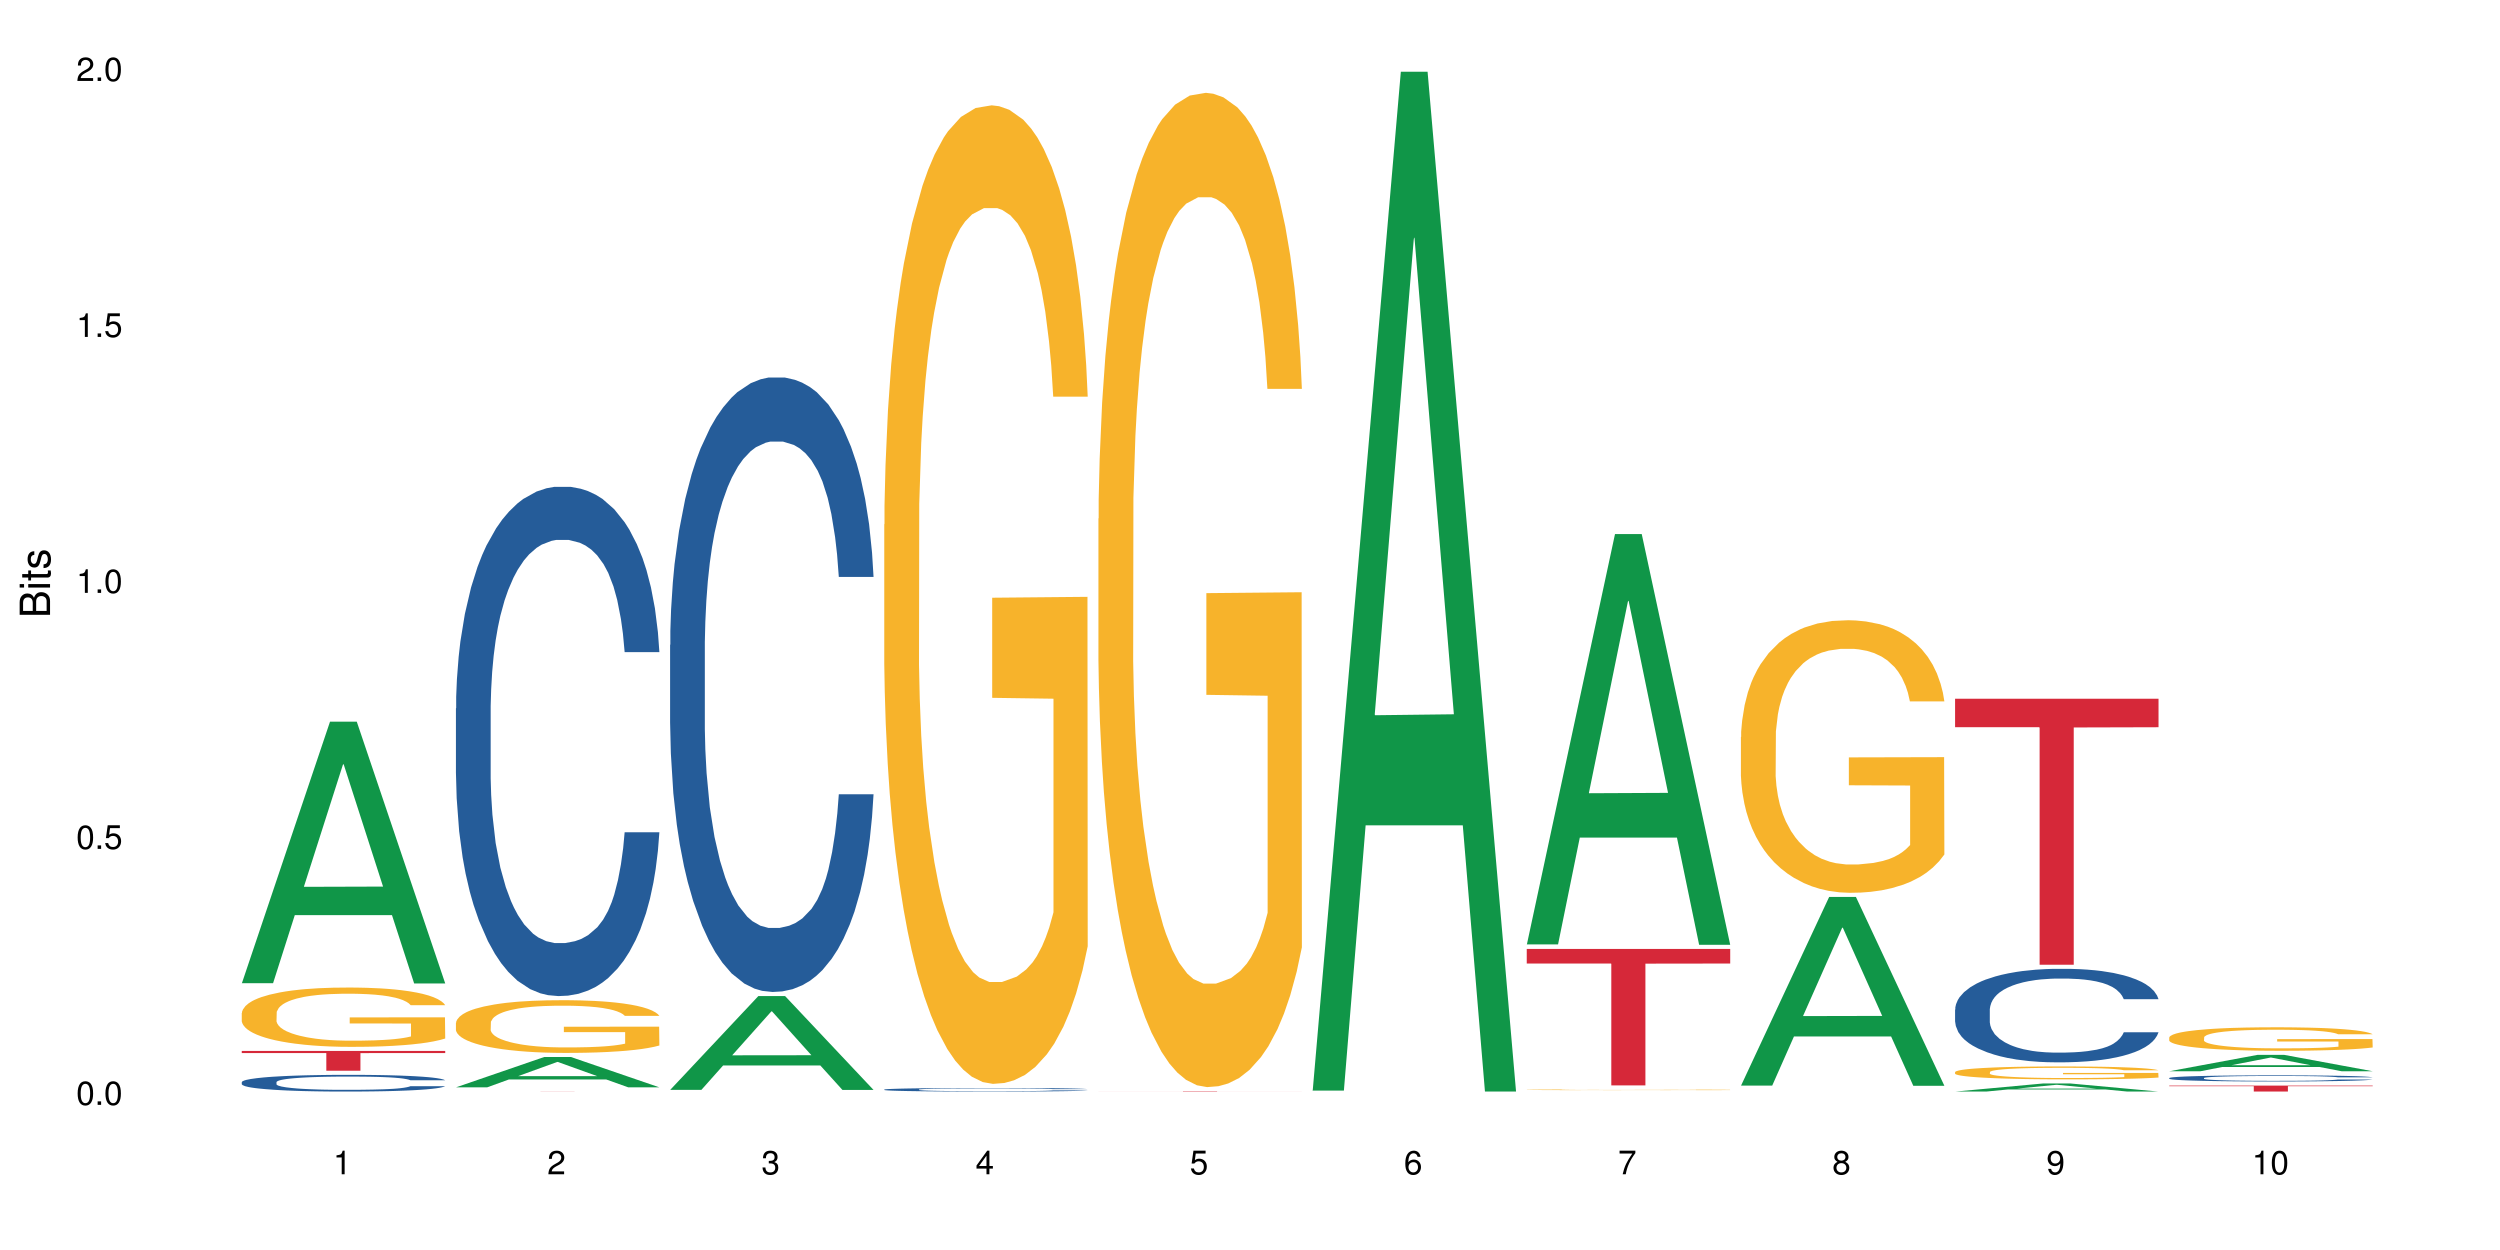 <?xml version="1.0" encoding="UTF-8"?>
<svg xmlns="http://www.w3.org/2000/svg" xmlns:xlink="http://www.w3.org/1999/xlink" width="720pt" height="360pt" viewBox="0 0 720 360" version="1.1">
<defs>
<g>
<symbol overflow="visible" id="glyph0-0">
<path style="stroke:none;" d=""/>
</symbol>
<symbol overflow="visible" id="glyph0-1">
<path style="stroke:none;" d="M 2.641 -6.797 C 2 -6.797 1.422 -6.531 1.078 -6.047 C 0.641 -5.453 0.406 -4.547 0.406 -3.297 C 0.406 -1 1.188 0.219 2.641 0.219 C 4.078 0.219 4.859 -1 4.859 -3.234 C 4.859 -4.562 4.656 -5.438 4.203 -6.047 C 3.844 -6.531 3.281 -6.797 2.641 -6.797 Z M 2.641 -6.047 C 3.547 -6.047 4 -5.125 4 -3.312 C 4 -1.375 3.562 -0.484 2.625 -0.484 C 1.734 -0.484 1.281 -1.422 1.281 -3.281 C 1.281 -5.141 1.734 -6.047 2.641 -6.047 Z M 2.641 -6.047 "/>
</symbol>
<symbol overflow="visible" id="glyph0-2">
<path style="stroke:none;" d="M 1.828 -1 L 0.828 -1 L 0.828 0 L 1.828 0 Z M 1.828 -1 "/>
</symbol>
<symbol overflow="visible" id="glyph0-3">
<path style="stroke:none;" d="M 4.562 -6.797 L 1.062 -6.797 L 0.547 -3.094 L 1.328 -3.094 C 1.719 -3.562 2.047 -3.734 2.578 -3.734 C 3.484 -3.734 4.062 -3.109 4.062 -2.094 C 4.062 -1.125 3.484 -0.531 2.578 -0.531 C 1.828 -0.531 1.375 -0.906 1.188 -1.672 L 0.328 -1.672 C 0.453 -1.109 0.547 -0.844 0.75 -0.594 C 1.125 -0.078 1.828 0.219 2.594 0.219 C 3.969 0.219 4.922 -0.781 4.922 -2.219 C 4.922 -3.562 4.031 -4.484 2.719 -4.484 C 2.25 -4.484 1.859 -4.359 1.469 -4.062 L 1.734 -5.969 L 4.562 -5.969 Z M 4.562 -6.797 "/>
</symbol>
<symbol overflow="visible" id="glyph0-4">
<path style="stroke:none;" d="M 2.484 -4.844 L 2.484 0 L 3.328 0 L 3.328 -6.797 L 2.766 -6.797 C 2.469 -5.75 2.281 -5.609 0.984 -5.453 L 0.984 -4.844 Z M 2.484 -4.844 "/>
</symbol>
<symbol overflow="visible" id="glyph0-5">
<path style="stroke:none;" d="M 4.859 -0.828 L 1.281 -0.828 C 1.359 -1.391 1.672 -1.75 2.5 -2.234 L 3.469 -2.75 C 4.406 -3.266 4.906 -3.969 4.906 -4.812 C 4.906 -5.375 4.672 -5.906 4.266 -6.266 C 3.859 -6.625 3.375 -6.797 2.719 -6.797 C 1.859 -6.797 1.219 -6.5 0.844 -5.922 C 0.609 -5.562 0.5 -5.125 0.484 -4.438 L 1.328 -4.438 C 1.359 -4.906 1.406 -5.188 1.531 -5.406 C 1.75 -5.812 2.188 -6.062 2.703 -6.062 C 3.469 -6.062 4.031 -5.516 4.031 -4.781 C 4.031 -4.25 3.719 -3.797 3.125 -3.438 L 2.234 -2.938 C 0.812 -2.141 0.406 -1.5 0.328 0 L 4.859 0 Z M 4.859 -0.828 "/>
</symbol>
<symbol overflow="visible" id="glyph0-6">
<path style="stroke:none;" d="M 2.125 -3.125 L 2.578 -3.125 C 3.516 -3.125 3.984 -2.703 3.984 -1.891 C 3.984 -1.031 3.469 -0.531 2.578 -0.531 C 1.656 -0.531 1.203 -0.984 1.156 -1.969 L 0.312 -1.969 C 0.344 -1.422 0.438 -1.078 0.609 -0.766 C 0.953 -0.109 1.625 0.219 2.547 0.219 C 3.953 0.219 4.859 -0.609 4.859 -1.906 C 4.859 -2.766 4.516 -3.25 3.703 -3.516 C 4.344 -3.766 4.656 -4.25 4.656 -4.938 C 4.656 -6.109 3.875 -6.797 2.578 -6.797 C 1.203 -6.797 0.484 -6.047 0.453 -4.609 L 1.297 -4.609 C 1.312 -5.016 1.344 -5.25 1.453 -5.453 C 1.641 -5.828 2.062 -6.062 2.594 -6.062 C 3.344 -6.062 3.797 -5.625 3.797 -4.906 C 3.797 -4.422 3.609 -4.141 3.25 -3.984 C 3.016 -3.891 2.719 -3.844 2.125 -3.844 Z M 2.125 -3.125 "/>
</symbol>
<symbol overflow="visible" id="glyph0-7">
<path style="stroke:none;" d="M 3.141 -1.625 L 3.141 0 L 3.984 0 L 3.984 -1.625 L 4.984 -1.625 L 4.984 -2.391 L 3.984 -2.391 L 3.984 -6.797 L 3.359 -6.797 L 0.266 -2.516 L 0.266 -1.625 Z M 3.141 -2.391 L 1 -2.391 L 3.141 -5.359 Z M 3.141 -2.391 "/>
</symbol>
<symbol overflow="visible" id="glyph0-8">
<path style="stroke:none;" d="M 4.781 -5.031 C 4.609 -6.141 3.891 -6.797 2.844 -6.797 C 2.094 -6.797 1.422 -6.438 1.031 -5.828 C 0.609 -5.172 0.406 -4.344 0.406 -3.094 C 0.406 -1.953 0.578 -1.234 0.984 -0.625 C 1.359 -0.078 1.953 0.219 2.703 0.219 C 3.984 0.219 4.922 -0.734 4.922 -2.078 C 4.922 -3.344 4.062 -4.234 2.844 -4.234 C 2.172 -4.234 1.641 -3.969 1.281 -3.469 C 1.281 -5.125 1.828 -6.047 2.797 -6.047 C 3.391 -6.047 3.797 -5.672 3.938 -5.031 Z M 2.734 -3.484 C 3.547 -3.484 4.062 -2.922 4.062 -2 C 4.062 -1.156 3.484 -0.531 2.703 -0.531 C 1.922 -0.531 1.328 -1.188 1.328 -2.047 C 1.328 -2.891 1.906 -3.484 2.734 -3.484 Z M 2.734 -3.484 "/>
</symbol>
<symbol overflow="visible" id="glyph0-9">
<path style="stroke:none;" d="M 4.984 -6.797 L 0.438 -6.797 L 0.438 -5.969 L 4.109 -5.969 C 2.5 -3.656 1.828 -2.234 1.328 0 L 2.219 0 C 2.594 -2.172 3.453 -4.047 4.984 -6.094 Z M 4.984 -6.797 "/>
</symbol>
<symbol overflow="visible" id="glyph0-10">
<path style="stroke:none;" d="M 3.75 -3.578 C 4.453 -4 4.688 -4.344 4.688 -4.984 C 4.688 -6.047 3.844 -6.797 2.641 -6.797 C 1.438 -6.797 0.594 -6.047 0.594 -4.984 C 0.594 -4.359 0.828 -4.016 1.516 -3.578 C 0.734 -3.203 0.359 -2.641 0.359 -1.891 C 0.359 -0.641 1.297 0.219 2.641 0.219 C 3.984 0.219 4.922 -0.641 4.922 -1.875 C 4.922 -2.641 4.531 -3.203 3.75 -3.578 Z M 2.641 -6.047 C 3.359 -6.047 3.812 -5.625 3.812 -4.969 C 3.812 -4.344 3.344 -3.922 2.641 -3.922 C 1.922 -3.922 1.453 -4.344 1.453 -4.984 C 1.453 -5.625 1.922 -6.047 2.641 -6.047 Z M 2.641 -3.203 C 3.484 -3.203 4.062 -2.672 4.062 -1.875 C 4.062 -1.062 3.484 -0.531 2.625 -0.531 C 1.797 -0.531 1.219 -1.078 1.219 -1.875 C 1.219 -2.672 1.797 -3.203 2.641 -3.203 Z M 2.641 -3.203 "/>
</symbol>
<symbol overflow="visible" id="glyph0-11">
<path style="stroke:none;" d="M 0.516 -1.547 C 0.672 -0.438 1.406 0.219 2.438 0.219 C 3.188 0.219 3.859 -0.141 4.266 -0.75 C 4.688 -1.406 4.891 -2.25 4.891 -3.484 C 4.891 -4.625 4.703 -5.359 4.312 -5.953 C 3.938 -6.5 3.344 -6.797 2.594 -6.797 C 1.297 -6.797 0.359 -5.844 0.359 -4.516 C 0.359 -3.25 1.234 -2.344 2.453 -2.344 C 3.094 -2.344 3.562 -2.578 4.016 -3.109 C 4 -1.453 3.469 -0.531 2.5 -0.531 C 1.906 -0.531 1.484 -0.906 1.359 -1.547 Z M 2.578 -6.062 C 3.375 -6.062 3.969 -5.406 3.969 -4.531 C 3.969 -3.688 3.375 -3.094 2.547 -3.094 C 1.734 -3.094 1.234 -3.672 1.234 -4.578 C 1.234 -5.438 1.797 -6.062 2.578 -6.062 Z M 2.578 -6.062 "/>
</symbol>
<symbol overflow="visible" id="glyph1-0">
<path style="stroke:none;" d=""/>
</symbol>
<symbol overflow="visible" id="glyph1-1">
<path style="stroke:none;" d="M 0 -0.953 L 0 -4.891 C 0 -5.719 -0.234 -6.344 -0.734 -6.797 C -1.188 -7.234 -1.812 -7.469 -2.5 -7.469 C -3.547 -7.469 -4.188 -7 -4.625 -5.875 C -4.984 -6.672 -5.641 -7.094 -6.531 -7.094 C -7.156 -7.094 -7.734 -6.859 -8.141 -6.391 C -8.562 -5.938 -8.75 -5.344 -8.75 -4.5 L -8.75 -0.953 Z M -4.984 -2.062 L -7.766 -2.062 L -7.766 -4.219 C -7.766 -4.844 -7.688 -5.203 -7.453 -5.5 C -7.219 -5.812 -6.859 -5.969 -6.375 -5.969 C -5.906 -5.969 -5.531 -5.812 -5.297 -5.5 C -5.062 -5.203 -4.984 -4.844 -4.984 -4.219 Z M -0.984 -2.062 L -4 -2.062 L -4 -4.781 C -4 -5.328 -3.859 -5.688 -3.578 -5.953 C -3.297 -6.219 -2.922 -6.359 -2.484 -6.359 C -2.062 -6.359 -1.688 -6.219 -1.406 -5.953 C -1.109 -5.688 -0.984 -5.328 -0.984 -4.781 Z M -0.984 -2.062 "/>
</symbol>
<symbol overflow="visible" id="glyph1-2">
<path style="stroke:none;" d="M -6.281 -1.797 L -6.281 -0.797 L 0 -0.797 L 0 -1.797 Z M -8.75 -1.797 L -8.75 -0.797 L -7.484 -0.797 L -7.484 -1.797 Z M -8.75 -1.797 "/>
</symbol>
<symbol overflow="visible" id="glyph1-3">
<path style="stroke:none;" d="M -6.281 -3.047 L -6.281 -2.016 L -8.016 -2.016 L -8.016 -1.016 L -6.281 -1.016 L -6.281 -0.172 L -5.469 -0.172 L -5.469 -1.016 L -0.719 -1.016 C -0.078 -1.016 0.281 -1.453 0.281 -2.234 C 0.281 -2.469 0.25 -2.719 0.188 -3.047 L -0.641 -3.047 C -0.609 -2.922 -0.594 -2.766 -0.594 -2.562 C -0.594 -2.141 -0.719 -2.016 -1.156 -2.016 L -5.469 -2.016 L -5.469 -3.047 Z M -6.281 -3.047 "/>
</symbol>
<symbol overflow="visible" id="glyph1-4">
<path style="stroke:none;" d="M -4.531 -5.25 C -5.766 -5.25 -6.469 -4.422 -6.469 -2.969 C -6.469 -1.516 -5.719 -0.562 -4.547 -0.562 C -3.562 -0.562 -3.094 -1.062 -2.734 -2.562 L -2.516 -3.484 C -2.344 -4.188 -2.094 -4.469 -1.625 -4.469 C -1.047 -4.469 -0.641 -3.875 -0.641 -3 C -0.641 -2.453 -0.797 -2 -1.062 -1.75 C -1.25 -1.594 -1.422 -1.531 -1.875 -1.469 L -1.875 -0.406 C -0.422 -0.453 0.281 -1.266 0.281 -2.922 C 0.281 -4.5 -0.5 -5.516 -1.719 -5.516 C -2.656 -5.516 -3.172 -4.984 -3.469 -3.734 L -3.703 -2.766 C -3.891 -1.953 -4.156 -1.609 -4.594 -1.609 C -5.172 -1.609 -5.547 -2.125 -5.547 -2.938 C -5.547 -3.75 -5.203 -4.172 -4.531 -4.203 Z M -4.531 -5.25 "/>
</symbol>
</g>
</defs>
<g id="surface92038">
<rect x="0" y="0" width="720" height="360" style="fill:rgb(100%,100%,100%);fill-opacity:1;stroke:none;"/>
<path style=" stroke:none;fill-rule:nonzero;fill:rgb(6.275%,58.824%,28.235%);fill-opacity:1;" d="M 69.629 283.16 L 69.691 283.09 L 95.047 207.832 L 102.746 207.832 L 128.223 283.23 L 119.273 283.23 L 112.887 263.551 L 84.902 263.551 L 78.645 283.16 L 69.629 283.16 L 87.598 255.406 L 110.32 255.336 L 98.988 220.148 L 98.863 220.078 L 98.738 220.293 L 87.535 255.336 L 87.598 255.406 Z M 69.629 283.16 "/>
<path style=" stroke:none;fill-rule:nonzero;fill:rgb(14.51%,36.078%,60%);fill-opacity:1;" d="M 69.629 311.652 L 69.699 311.648 L 69.699 311.539 L 69.914 311.375 L 70.414 311.164 L 70.914 311.016 L 72.203 310.758 L 73.988 310.508 L 75.848 310.312 L 77.203 310.199 L 78.418 310.109 L 81.207 309.949 L 82.992 309.863 L 84.922 309.789 L 87.281 309.715 L 88.996 309.672 L 92.852 309.602 L 95.711 309.57 L 97.926 309.555 L 102.715 309.555 L 105.574 309.574 L 107.645 309.598 L 109.93 309.633 L 111.859 309.672 L 115.219 309.766 L 118.219 309.891 L 119.578 309.961 L 121.723 310.098 L 123.367 310.23 L 124.508 310.344 L 125.797 310.508 L 126.938 310.703 L 127.797 310.93 L 128.223 311.117 L 118.219 311.117 L 117.719 310.941 L 117.148 310.805 L 116.078 310.625 L 115.004 310.496 L 113.504 310.371 L 112.148 310.285 L 110.289 310.203 L 108.645 310.148 L 106.93 310.109 L 105.285 310.086 L 102.141 310.059 L 98.5 310.059 L 97.141 310.066 L 94.355 310.102 L 92.852 310.133 L 90.711 310.195 L 89.207 310.25 L 87.422 310.34 L 86.207 310.414 L 84.707 310.527 L 83.637 310.629 L 82.422 310.773 L 81.707 310.887 L 81.062 311.008 L 80.492 311.152 L 80.062 311.309 L 79.777 311.469 L 79.633 311.629 L 79.633 312.312 L 79.777 312.469 L 80.133 312.656 L 81.062 312.922 L 82.422 313.156 L 83.992 313.34 L 85.492 313.473 L 86.352 313.535 L 87.492 313.605 L 89.281 313.691 L 91.852 313.781 L 93.352 313.816 L 95.641 313.852 L 97.996 313.867 L 101.141 313.867 L 103.93 313.852 L 105.785 313.828 L 107.715 313.793 L 110.359 313.719 L 112.004 313.648 L 113.434 313.566 L 114.504 313.48 L 115.219 313.41 L 116.293 313.273 L 117.148 313.125 L 117.793 312.973 L 118.219 312.82 L 128.223 312.82 L 127.797 312.996 L 127.152 313.168 L 126.508 313.297 L 125.508 313.449 L 124.367 313.586 L 122.723 313.742 L 121.363 313.844 L 119.578 313.953 L 117.934 314.035 L 116.148 314.109 L 113.504 314.199 L 111.789 314.242 L 109.93 314.281 L 107.715 314.316 L 104.93 314.348 L 101.93 314.367 L 99.141 314.371 L 96.141 314.363 L 93.926 314.344 L 90.996 314.305 L 87.352 314.227 L 84.707 314.141 L 82.633 314.059 L 80.848 313.969 L 78.848 313.852 L 76.273 313.656 L 74.703 313.508 L 73.633 313.387 L 72.418 313.215 L 71.559 313.059 L 70.559 312.812 L 69.844 312.5 L 69.629 312.258 Z M 69.629 311.652 "/>
<path style=" stroke:none;fill-rule:nonzero;fill:rgb(96.863%,70.196%,16.863%);fill-opacity:1;" d="M 69.629 291.73 L 69.699 291.715 L 69.699 291.402 L 69.988 290.699 L 70.703 289.73 L 71.629 288.938 L 72.629 288.312 L 73.273 287.984 L 74.344 287.516 L 75.273 287.172 L 77.633 286.469 L 80.633 285.816 L 82.277 285.535 L 84.137 285.27 L 86.777 284.973 L 87.992 284.863 L 91.711 284.613 L 95.926 284.457 L 100.57 284.41 L 102.715 284.426 L 105.645 284.488 L 109.645 284.66 L 111.934 284.816 L 113.719 284.973 L 115.578 285.176 L 117.863 285.488 L 120.008 285.863 L 121.723 286.234 L 123.438 286.703 L 124.867 287.203 L 126.082 287.75 L 127.152 288.406 L 127.797 288.953 L 128.223 289.496 L 118.293 289.496 L 117.719 288.953 L 117.078 288.531 L 116.004 288.016 L 114.934 287.641 L 113.863 287.344 L 111.859 286.938 L 110.145 286.688 L 108.004 286.469 L 105.93 286.328 L 103.57 286.234 L 102.141 286.203 L 98.355 286.203 L 94.926 286.312 L 92.926 286.438 L 91.496 286.562 L 89.496 286.797 L 88.281 286.984 L 87.566 287.109 L 85.422 287.594 L 83.992 288.031 L 83.207 288.328 L 82.207 288.797 L 81.492 289.215 L 80.707 289.84 L 80.277 290.309 L 79.703 291.371 L 79.633 294.18 L 79.848 294.773 L 80.277 295.41 L 80.848 295.973 L 81.707 296.566 L 82.562 297.02 L 84.062 297.629 L 85.352 298.035 L 86.352 298.301 L 88.281 298.719 L 89.066 298.859 L 90.922 299.141 L 92.852 299.359 L 95.211 299.547 L 96.996 299.641 L 99.855 299.719 L 103.5 299.719 L 107.789 299.625 L 110.504 299.5 L 112.359 299.375 L 113.574 299.266 L 115.078 299.094 L 116.148 298.938 L 117.148 298.766 L 118.363 298.5 L 118.363 294.773 L 100.715 294.758 L 100.715 293.008 L 128.152 292.992 L 128.223 299.094 L 126.723 299.516 L 124.867 299.922 L 123.078 300.234 L 121.223 300.5 L 118.578 300.797 L 116.434 300.984 L 113.148 301.203 L 110.145 301.344 L 107 301.438 L 104.215 301.48 L 100.93 301.496 L 97.996 301.469 L 94.855 301.375 L 92.352 301.25 L 90.066 301.094 L 87.781 300.891 L 84.922 300.562 L 83.062 300.297 L 81.133 299.969 L 79.203 299.578 L 77.488 299.156 L 76.348 298.828 L 75.203 298.453 L 73.988 297.988 L 72.844 297.457 L 71.988 296.973 L 71.203 296.426 L 70.629 295.91 L 70.059 295.211 L 69.773 294.648 L 69.629 294.164 Z M 69.629 291.73 "/>
<path style=" stroke:none;fill-rule:nonzero;fill:rgb(83.922%,15.686%,22.353%);fill-opacity:1;" d="M 69.629 302.676 L 128.223 302.676 L 128.223 303.289 L 103.805 303.293 L 103.805 308.375 L 93.98 308.375 L 93.98 303.297 L 93.836 303.289 L 69.629 303.289 Z M 69.629 302.676 "/>
<path style=" stroke:none;fill-rule:nonzero;fill:rgb(6.275%,58.824%,28.235%);fill-opacity:1;" d="M 131.309 313.148 L 131.371 313.141 L 156.727 304.418 L 164.426 304.418 L 189.902 313.16 L 180.953 313.16 L 174.566 310.879 L 146.582 310.879 L 140.324 313.148 L 131.309 313.148 L 149.273 309.934 L 172 309.926 L 160.668 305.848 L 160.543 305.84 L 160.418 305.863 L 149.211 309.926 L 149.273 309.934 Z M 131.309 313.148 "/>
<path style=" stroke:none;fill-rule:nonzero;fill:rgb(14.51%,36.078%,60%);fill-opacity:1;" d="M 131.309 204.031 L 131.379 203.895 L 131.379 200.68 L 131.594 195.586 L 132.094 189.148 L 132.594 184.727 L 133.883 176.816 L 135.668 169.176 L 137.523 163.277 L 138.883 159.793 L 140.098 157.109 L 142.883 152.152 L 144.672 149.605 L 146.602 147.324 L 148.957 145.047 L 150.672 143.707 L 154.531 141.562 L 157.391 140.621 L 159.605 140.219 L 164.395 140.219 L 167.25 140.758 L 169.324 141.426 L 171.609 142.5 L 173.539 143.707 L 176.898 146.656 L 179.898 150.41 L 181.258 152.555 L 183.402 156.707 L 185.043 160.73 L 186.188 164.215 L 187.473 169.176 L 188.617 175.207 L 189.477 182.047 L 189.902 187.809 L 179.898 187.809 L 179.398 182.449 L 178.828 178.293 L 177.758 172.797 L 176.684 168.906 L 175.184 165.02 L 173.824 162.473 L 171.969 159.926 L 170.324 158.316 L 168.609 157.109 L 166.965 156.309 L 163.82 155.504 L 160.176 155.504 L 158.82 155.77 L 156.031 156.844 L 154.531 157.781 L 152.387 159.656 L 150.887 161.402 L 149.102 164.082 L 147.887 166.359 L 146.387 169.848 L 145.312 172.93 L 144.098 177.352 L 143.387 180.703 L 142.742 184.457 L 142.172 188.883 L 141.742 193.574 L 141.457 198.535 L 141.312 203.359 L 141.312 224.137 L 141.457 228.965 L 141.812 234.594 L 142.742 242.773 L 144.098 249.875 L 145.672 255.508 L 147.172 259.527 L 148.031 261.406 L 149.172 263.551 L 150.961 266.23 L 153.531 268.914 L 155.031 269.984 L 157.32 271.059 L 159.676 271.594 L 162.82 271.594 L 165.609 271.059 L 167.465 270.387 L 169.395 269.312 L 172.039 267.035 L 173.684 264.891 L 175.113 262.344 L 176.184 259.797 L 176.898 257.652 L 177.969 253.496 L 178.828 248.938 L 179.473 244.246 L 179.898 239.688 L 189.902 239.688 L 189.477 245.051 L 188.832 250.277 L 188.188 254.168 L 187.188 258.859 L 186.047 263.016 L 184.402 267.707 L 183.043 270.789 L 181.258 274.141 L 179.613 276.688 L 177.828 278.965 L 175.184 281.648 L 173.469 282.988 L 171.609 284.195 L 169.395 285.266 L 166.609 286.207 L 163.605 286.742 L 160.82 286.875 L 157.82 286.605 L 155.605 286.07 L 152.676 284.863 L 149.031 282.453 L 146.387 279.906 L 144.312 277.359 L 142.527 274.676 L 140.527 271.059 L 137.953 265.16 L 136.383 260.602 L 135.309 256.848 L 134.094 251.621 L 133.238 246.926 L 132.238 239.422 L 131.523 229.902 L 131.309 222.531 Z M 131.309 204.031 "/>
<path style=" stroke:none;fill-rule:nonzero;fill:rgb(96.863%,70.196%,16.863%);fill-opacity:1;" d="M 131.309 294.559 L 131.379 294.547 L 131.379 294.27 L 131.664 293.645 L 132.379 292.785 L 133.309 292.078 L 134.309 291.523 L 134.953 291.23 L 136.023 290.816 L 136.953 290.508 L 139.312 289.887 L 142.312 289.305 L 143.957 289.055 L 145.812 288.816 L 148.457 288.555 L 149.672 288.457 L 153.391 288.234 L 157.605 288.098 L 162.25 288.055 L 164.395 288.07 L 167.324 288.125 L 171.324 288.277 L 173.613 288.414 L 175.398 288.555 L 177.254 288.734 L 179.543 289.012 L 181.688 289.344 L 183.402 289.676 L 185.117 290.094 L 186.547 290.539 L 187.762 291.023 L 188.832 291.605 L 189.477 292.09 L 189.902 292.574 L 179.973 292.574 L 179.398 292.09 L 178.758 291.715 L 177.684 291.258 L 176.613 290.926 L 175.539 290.664 L 173.539 290.301 L 171.824 290.078 L 169.68 289.887 L 167.609 289.762 L 165.25 289.676 L 163.82 289.648 L 160.035 289.648 L 156.605 289.746 L 154.605 289.859 L 153.176 289.969 L 151.172 290.176 L 149.957 290.344 L 149.246 290.453 L 147.102 290.883 L 145.672 291.273 L 144.887 291.535 L 143.887 291.953 L 143.172 292.328 L 142.383 292.883 L 141.957 293.297 L 141.383 294.238 L 141.312 296.734 L 141.527 297.262 L 141.957 297.832 L 142.527 298.332 L 143.387 298.859 L 144.242 299.262 L 145.742 299.801 L 147.027 300.16 L 148.031 300.398 L 149.957 300.773 L 150.746 300.898 L 152.602 301.145 L 154.531 301.34 L 156.891 301.508 L 158.676 301.59 L 161.535 301.66 L 165.18 301.66 L 169.469 301.578 L 172.184 301.465 L 174.039 301.355 L 175.254 301.258 L 176.754 301.105 L 177.828 300.965 L 178.828 300.812 L 180.043 300.578 L 180.043 297.262 L 162.391 297.25 L 162.391 295.695 L 189.832 295.684 L 189.902 301.105 L 188.402 301.48 L 186.547 301.84 L 184.758 302.117 L 182.902 302.352 L 180.258 302.617 L 178.113 302.781 L 174.824 302.977 L 171.824 303.102 L 168.68 303.184 L 165.895 303.227 L 162.605 303.242 L 159.676 303.211 L 156.531 303.129 L 154.031 303.02 L 151.746 302.879 L 149.457 302.699 L 146.602 302.41 L 144.742 302.172 L 142.812 301.883 L 140.883 301.535 L 139.168 301.16 L 138.027 300.867 L 136.883 300.535 L 135.668 300.121 L 134.523 299.648 L 133.668 299.219 L 132.879 298.734 L 132.309 298.277 L 131.738 297.652 L 131.453 297.152 L 131.309 296.723 Z M 131.309 294.559 "/>
<path style=" stroke:none;fill-rule:nonzero;fill:rgb(83.922%,15.686%,22.353%);fill-opacity:1;" d="M 131.309 314.34 L 189.902 314.34 L 165.484 314.34 L 165.484 314.371 L 155.656 314.371 L 155.656 314.34 Z M 131.309 314.34 "/>
<path style=" stroke:none;fill-rule:nonzero;fill:rgb(6.275%,58.824%,28.235%);fill-opacity:1;" d="M 192.988 313.879 L 193.051 313.855 L 218.402 286.867 L 226.105 286.867 L 251.582 313.906 L 242.629 313.906 L 236.246 306.848 L 208.262 306.848 L 202.004 313.879 L 192.988 313.879 L 210.953 303.93 L 233.68 303.902 L 222.348 291.285 L 222.223 291.262 L 222.098 291.336 L 210.891 303.902 L 210.953 303.93 Z M 192.988 313.879 "/>
<path style=" stroke:none;fill-rule:nonzero;fill:rgb(14.51%,36.078%,60%);fill-opacity:1;" d="M 192.988 185.73 L 193.059 185.57 L 193.059 181.688 L 193.273 175.539 L 193.773 167.777 L 194.273 162.441 L 195.559 152.898 L 197.348 143.676 L 199.203 136.559 L 200.562 132.355 L 201.777 129.121 L 204.562 123.137 L 206.352 120.062 L 208.281 117.312 L 210.637 114.562 L 212.352 112.945 L 216.211 110.359 L 219.07 109.227 L 221.285 108.738 L 226.074 108.738 L 228.93 109.387 L 231.004 110.195 L 233.289 111.488 L 235.219 112.945 L 238.578 116.504 L 241.578 121.031 L 242.938 123.621 L 245.082 128.637 L 246.723 133.488 L 247.867 137.691 L 249.152 143.676 L 250.297 150.957 L 251.152 159.203 L 251.582 166.16 L 241.578 166.16 L 241.078 159.691 L 240.508 154.676 L 239.434 148.043 L 238.363 143.355 L 236.863 138.664 L 235.504 135.59 L 233.648 132.516 L 232.004 130.574 L 230.289 129.121 L 228.645 128.148 L 225.5 127.18 L 221.855 127.18 L 220.5 127.504 L 217.711 128.797 L 216.211 129.93 L 214.066 132.191 L 212.566 134.297 L 210.781 137.531 L 209.566 140.281 L 208.066 144.484 L 206.992 148.207 L 205.777 153.543 L 205.062 157.586 L 204.422 162.117 L 203.848 167.453 L 203.422 173.113 L 203.133 179.098 L 202.992 184.922 L 202.992 209.992 L 203.133 215.816 L 203.492 222.609 L 204.422 232.477 L 205.777 241.047 L 207.352 247.84 L 208.852 252.695 L 209.707 254.957 L 210.852 257.547 L 212.637 260.781 L 215.211 264.016 L 216.711 265.309 L 219 266.605 L 221.355 267.25 L 224.5 267.25 L 227.289 266.605 L 229.145 265.793 L 231.074 264.5 L 233.719 261.75 L 235.363 259.164 L 236.793 256.09 L 237.863 253.016 L 238.578 250.43 L 239.648 245.414 L 240.508 239.914 L 241.148 234.254 L 241.578 228.754 L 251.582 228.754 L 251.152 235.227 L 250.512 241.531 L 249.867 246.223 L 248.867 251.883 L 247.723 256.898 L 246.082 262.559 L 244.723 266.281 L 242.938 270.324 L 241.293 273.398 L 239.508 276.148 L 236.863 279.383 L 235.148 281 L 233.289 282.453 L 231.074 283.75 L 228.289 284.879 L 225.285 285.527 L 222.5 285.691 L 219.5 285.367 L 217.285 284.719 L 214.352 283.262 L 210.711 280.352 L 208.066 277.277 L 205.992 274.207 L 204.207 270.969 L 202.207 266.605 L 199.633 259.488 L 198.062 253.988 L 196.988 249.457 L 195.773 243.152 L 194.918 237.488 L 193.918 228.434 L 193.203 216.949 L 192.988 208.051 Z M 192.988 185.73 "/>
<path style=" stroke:none;fill-rule:nonzero;fill:rgb(14.51%,36.078%,60%);fill-opacity:1;" d="M 254.668 313.785 L 254.738 313.785 L 254.738 313.762 L 254.953 313.727 L 255.453 313.68 L 255.953 313.648 L 257.238 313.594 L 259.027 313.539 L 260.883 313.496 L 262.242 313.473 L 263.457 313.453 L 266.242 313.418 L 268.031 313.402 L 269.957 313.387 L 272.316 313.371 L 274.031 313.359 L 277.891 313.344 L 280.75 313.34 L 282.965 313.336 L 287.75 313.336 L 290.609 313.34 L 292.684 313.344 L 294.969 313.352 L 296.898 313.359 L 300.258 313.379 L 303.258 313.406 L 304.617 313.422 L 306.758 313.453 L 308.402 313.48 L 309.547 313.504 L 310.832 313.539 L 311.977 313.582 L 312.832 313.629 L 313.262 313.672 L 303.258 313.672 L 302.758 313.633 L 302.188 313.605 L 301.113 313.566 L 300.043 313.539 L 298.543 313.512 L 297.184 313.492 L 295.328 313.473 L 293.684 313.465 L 291.969 313.453 L 290.324 313.449 L 287.18 313.441 L 283.535 313.441 L 282.18 313.445 L 279.391 313.453 L 277.891 313.461 L 275.746 313.473 L 274.246 313.484 L 272.461 313.504 L 271.246 313.52 L 269.746 313.543 L 268.672 313.566 L 267.457 313.598 L 266.742 313.621 L 266.102 313.648 L 265.527 313.68 L 265.102 313.711 L 264.812 313.746 L 264.672 313.781 L 264.672 313.926 L 264.812 313.961 L 265.172 314 L 266.102 314.059 L 267.457 314.109 L 269.031 314.148 L 270.531 314.176 L 271.387 314.191 L 272.531 314.207 L 274.316 314.227 L 276.891 314.242 L 278.391 314.25 L 280.676 314.258 L 283.035 314.262 L 286.18 314.262 L 288.965 314.258 L 290.824 314.254 L 292.754 314.246 L 295.398 314.23 L 297.043 314.215 L 298.469 314.199 L 299.543 314.18 L 300.258 314.164 L 301.328 314.137 L 302.188 314.102 L 302.828 314.07 L 303.258 314.039 L 313.262 314.039 L 312.832 314.074 L 312.191 314.113 L 311.547 314.141 L 310.547 314.172 L 309.402 314.203 L 307.762 314.234 L 306.402 314.258 L 304.617 314.281 L 302.973 314.297 L 301.188 314.316 L 298.543 314.332 L 296.828 314.344 L 294.969 314.352 L 292.754 314.359 L 289.969 314.367 L 286.965 314.371 L 284.18 314.371 L 281.176 314.367 L 278.961 314.363 L 276.031 314.355 L 272.387 314.34 L 269.746 314.32 L 267.672 314.305 L 265.887 314.285 L 263.887 314.258 L 261.312 314.219 L 259.742 314.184 L 258.668 314.16 L 257.453 314.121 L 256.598 314.09 L 255.598 314.035 L 254.883 313.969 L 254.668 313.918 Z M 254.668 313.785 "/>
<path style=" stroke:none;fill-rule:nonzero;fill:rgb(96.863%,70.196%,16.863%);fill-opacity:1;" d="M 254.668 151.043 L 254.738 150.785 L 254.738 145.637 L 255.023 134.055 L 255.738 118.098 L 256.668 104.973 L 257.668 94.676 L 258.312 89.273 L 259.383 81.551 L 260.312 75.891 L 262.672 64.309 L 265.672 53.496 L 267.316 48.863 L 269.172 44.488 L 271.816 39.598 L 273.031 37.797 L 276.746 33.68 L 280.965 31.105 L 285.609 30.332 L 287.75 30.59 L 290.68 31.621 L 294.684 34.453 L 296.969 37.027 L 298.758 39.598 L 300.613 42.945 L 302.902 48.094 L 305.043 54.27 L 306.758 60.445 L 308.473 68.168 L 309.902 76.402 L 311.117 85.41 L 312.191 96.223 L 312.832 105.23 L 313.262 114.238 L 303.328 114.238 L 302.758 105.23 L 302.113 98.281 L 301.043 89.785 L 299.973 83.609 L 298.898 78.719 L 296.898 72.027 L 295.184 67.91 L 293.039 64.309 L 290.969 61.992 L 288.609 60.445 L 287.18 59.934 L 283.395 59.934 L 279.961 61.734 L 277.961 63.793 L 276.531 65.852 L 274.531 69.711 L 273.316 72.801 L 272.602 74.859 L 270.457 82.836 L 269.031 90.043 L 268.242 94.934 L 267.242 102.656 L 266.527 109.605 L 265.742 119.898 L 265.312 127.621 L 264.742 145.121 L 264.672 191.449 L 264.887 201.23 L 265.312 211.781 L 265.887 221.047 L 266.742 230.828 L 267.602 238.289 L 269.102 248.328 L 270.387 255.02 L 271.387 259.395 L 273.316 266.344 L 274.102 268.66 L 275.961 273.293 L 277.891 276.895 L 280.25 279.984 L 282.035 281.527 L 284.895 282.816 L 288.539 282.816 L 292.824 281.27 L 295.539 279.211 L 297.398 277.152 L 298.613 275.352 L 300.113 272.52 L 301.188 269.945 L 302.188 267.117 L 303.402 262.742 L 303.402 201.23 L 285.75 200.973 L 285.75 172.145 L 313.191 171.887 L 313.262 272.52 L 311.762 279.469 L 309.902 286.16 L 308.117 291.309 L 306.258 295.684 L 303.617 300.574 L 301.473 303.664 L 298.184 307.266 L 295.184 309.582 L 292.039 311.125 L 289.254 311.898 L 285.965 312.156 L 283.035 311.641 L 279.891 310.098 L 277.391 308.039 L 275.105 305.465 L 272.816 302.117 L 269.957 296.715 L 268.102 292.34 L 266.172 286.934 L 264.242 280.5 L 262.527 273.551 L 261.383 268.145 L 260.242 261.969 L 259.027 254.246 L 257.883 245.496 L 257.023 237.52 L 256.238 228.512 L 255.668 220.016 L 255.094 208.434 L 254.809 199.168 L 254.668 191.191 Z M 254.668 151.043 "/>
<path style=" stroke:none;fill-rule:nonzero;fill:rgb(96.863%,70.196%,16.863%);fill-opacity:1;" d="M 316.348 149.383 L 316.418 149.121 L 316.418 143.891 L 316.703 132.121 L 317.418 115.91 L 318.348 102.574 L 319.348 92.113 L 319.992 86.621 L 321.062 78.777 L 321.992 73.023 L 324.348 61.254 L 327.352 50.273 L 328.992 45.566 L 330.852 41.117 L 333.496 36.148 L 334.711 34.32 L 338.426 30.137 L 342.641 27.52 L 347.289 26.734 L 349.43 26.996 L 352.359 28.043 L 356.363 30.922 L 358.648 33.535 L 360.434 36.148 L 362.293 39.551 L 364.578 44.781 L 366.723 51.055 L 368.438 57.332 L 370.152 65.176 L 371.582 73.547 L 372.797 82.699 L 373.871 93.68 L 374.512 102.836 L 374.941 111.988 L 365.008 111.988 L 364.438 102.836 L 363.793 95.773 L 362.723 87.145 L 361.648 80.867 L 360.578 75.898 L 358.578 69.102 L 356.863 64.914 L 354.719 61.254 L 352.645 58.902 L 350.289 57.332 L 348.859 56.809 L 345.07 56.809 L 341.641 58.641 L 339.641 60.73 L 338.211 62.824 L 336.211 66.746 L 334.996 69.883 L 334.281 71.977 L 332.137 80.082 L 330.707 87.406 L 329.922 92.375 L 328.922 100.219 L 328.207 107.281 L 327.422 117.738 L 326.992 125.586 L 326.422 143.367 L 326.352 190.438 L 326.562 200.375 L 326.992 211.098 L 327.566 220.512 L 328.422 230.449 L 329.281 238.031 L 330.781 248.23 L 332.066 255.031 L 333.066 259.477 L 334.996 266.535 L 335.781 268.891 L 337.641 273.598 L 339.57 277.258 L 341.93 280.395 L 343.715 281.965 L 346.574 283.273 L 350.219 283.273 L 354.504 281.703 L 357.219 279.613 L 359.078 277.52 L 360.293 275.688 L 361.793 272.812 L 362.863 270.199 L 363.867 267.32 L 365.078 262.875 L 365.078 200.375 L 347.43 200.113 L 347.43 170.824 L 374.871 170.562 L 374.941 272.812 L 373.441 279.875 L 371.582 286.672 L 369.797 291.902 L 367.938 296.348 L 365.293 301.316 L 363.152 304.453 L 359.863 308.117 L 356.863 310.469 L 353.719 312.039 L 350.93 312.824 L 347.645 313.086 L 344.715 312.562 L 341.57 310.992 L 339.07 308.902 L 336.781 306.285 L 334.496 302.887 L 331.637 297.395 L 329.781 292.949 L 327.852 287.457 L 325.922 280.918 L 324.207 273.859 L 323.062 268.367 L 321.918 262.09 L 320.703 254.246 L 319.562 245.355 L 318.703 237.25 L 317.918 228.094 L 317.348 219.465 L 316.773 207.699 L 316.488 198.285 L 316.348 190.176 Z M 316.348 149.383 "/>
<path style=" stroke:none;fill-rule:nonzero;fill:rgb(83.922%,15.686%,22.353%);fill-opacity:1;" d="M 316.348 314.266 L 374.941 314.266 L 374.941 314.277 L 350.52 314.277 L 350.52 314.371 L 340.695 314.371 L 340.695 314.277 L 316.348 314.277 Z M 316.348 314.266 "/>
<path style=" stroke:none;fill-rule:nonzero;fill:rgb(6.275%,58.824%,28.235%);fill-opacity:1;" d="M 378.023 314.094 L 378.086 313.82 L 403.441 20.664 L 411.141 20.664 L 436.621 314.371 L 427.668 314.371 L 421.281 237.703 L 393.301 237.703 L 387.039 314.094 L 378.023 314.094 L 395.992 205.988 L 418.715 205.711 L 407.387 68.648 L 407.262 68.375 L 407.137 69.199 L 395.93 205.711 L 395.992 205.988 Z M 378.023 314.094 "/>
<path style=" stroke:none;fill-rule:nonzero;fill:rgb(6.275%,58.824%,28.235%);fill-opacity:1;" d="M 439.703 271.996 L 439.766 271.887 L 465.121 153.809 L 472.82 153.809 L 498.301 272.109 L 489.348 272.109 L 482.961 241.227 L 454.98 241.227 L 448.719 271.996 L 439.703 271.996 L 457.672 228.453 L 480.395 228.344 L 469.066 173.137 L 468.938 173.023 L 468.812 173.359 L 457.609 228.344 L 457.672 228.453 Z M 439.703 271.996 "/>
<path style=" stroke:none;fill-rule:nonzero;fill:rgb(96.863%,70.196%,16.863%);fill-opacity:1;" d="M 439.703 313.855 L 439.777 313.855 L 439.777 313.852 L 440.062 313.844 L 440.777 313.832 L 441.707 313.82 L 442.707 313.816 L 443.348 313.812 L 444.422 313.805 L 445.348 313.801 L 447.707 313.793 L 450.707 313.785 L 452.352 313.781 L 454.211 313.777 L 456.855 313.777 L 458.07 313.773 L 461.785 313.77 L 475.719 313.77 L 479.719 313.773 L 482.008 313.773 L 483.793 313.777 L 485.652 313.777 L 487.938 313.781 L 490.082 313.785 L 491.797 313.789 L 493.512 313.797 L 494.941 313.801 L 496.156 313.809 L 497.227 313.816 L 497.871 313.824 L 498.301 313.828 L 488.367 313.828 L 487.797 313.824 L 487.152 313.816 L 486.082 313.812 L 485.008 313.809 L 483.938 313.805 L 481.938 313.797 L 480.223 313.797 L 478.078 313.793 L 476.004 313.793 L 473.648 313.789 L 468.43 313.789 L 465 313.793 L 461.57 313.793 L 459.57 313.797 L 458.355 313.801 L 457.641 313.801 L 455.496 313.805 L 454.066 313.812 L 453.281 313.816 L 452.281 313.82 L 451.566 313.824 L 450.781 313.832 L 450.352 313.84 L 449.781 313.852 L 449.707 313.883 L 449.922 313.891 L 450.352 313.898 L 450.922 313.906 L 451.781 313.91 L 452.637 313.918 L 454.141 313.926 L 455.426 313.93 L 456.426 313.934 L 458.355 313.938 L 459.141 313.938 L 461 313.941 L 462.93 313.945 L 465.285 313.945 L 467.074 313.949 L 477.863 313.949 L 480.578 313.945 L 483.652 313.945 L 485.152 313.941 L 486.223 313.941 L 487.223 313.938 L 488.438 313.934 L 488.438 313.891 L 470.789 313.891 L 470.789 313.871 L 498.227 313.871 L 498.301 313.941 L 496.801 313.945 L 494.941 313.953 L 493.156 313.953 L 491.297 313.957 L 488.652 313.961 L 486.508 313.965 L 483.223 313.965 L 480.223 313.969 L 462.43 313.969 L 460.141 313.965 L 457.855 313.961 L 454.996 313.957 L 453.137 313.957 L 451.211 313.953 L 449.281 313.949 L 447.566 313.941 L 445.277 313.934 L 444.062 313.93 L 442.922 313.922 L 442.062 313.918 L 441.277 313.91 L 440.703 313.902 L 439.848 313.891 L 439.703 313.883 Z M 439.703 313.855 "/>
<path style=" stroke:none;fill-rule:nonzero;fill:rgb(83.922%,15.686%,22.353%);fill-opacity:1;" d="M 439.703 273.289 L 498.301 273.289 L 498.301 277.496 L 473.879 277.531 L 473.879 312.59 L 464.055 312.59 L 464.055 277.57 L 463.91 277.496 L 439.703 277.496 Z M 439.703 273.289 "/>
<path style=" stroke:none;fill-rule:nonzero;fill:rgb(6.275%,58.824%,28.235%);fill-opacity:1;" d="M 501.383 312.656 L 501.445 312.605 L 526.801 258.309 L 534.5 258.309 L 559.98 312.707 L 551.027 312.707 L 544.641 298.508 L 516.66 298.508 L 510.398 312.656 L 501.383 312.656 L 519.352 292.633 L 542.074 292.582 L 530.742 267.195 L 530.617 267.145 L 530.492 267.301 L 519.289 292.582 L 519.352 292.633 Z M 501.383 312.656 "/>
<path style=" stroke:none;fill-rule:nonzero;fill:rgb(96.863%,70.196%,16.863%);fill-opacity:1;" d="M 501.383 212.25 L 501.453 212.18 L 501.453 210.746 L 501.742 207.52 L 502.457 203.074 L 503.383 199.418 L 504.383 196.551 L 505.027 195.043 L 506.102 192.895 L 507.027 191.316 L 509.387 188.09 L 512.387 185.078 L 514.031 183.789 L 515.891 182.57 L 518.535 181.207 L 519.75 180.703 L 523.465 179.559 L 527.68 178.84 L 532.324 178.625 L 534.469 178.699 L 537.398 178.984 L 541.398 179.773 L 543.688 180.488 L 545.473 181.207 L 547.332 182.141 L 549.617 183.574 L 551.762 185.293 L 553.477 187.016 L 555.191 189.164 L 556.621 191.457 L 557.836 193.969 L 558.906 196.98 L 559.551 199.488 L 559.98 201.996 L 550.047 201.996 L 549.473 199.488 L 548.832 197.555 L 547.758 195.188 L 546.688 193.465 L 545.617 192.105 L 543.613 190.238 L 541.898 189.094 L 539.758 188.09 L 537.684 187.445 L 535.324 187.016 L 533.898 186.871 L 530.109 186.871 L 526.68 187.371 L 524.68 187.945 L 523.25 188.52 L 521.25 189.594 L 520.035 190.457 L 519.32 191.027 L 517.176 193.25 L 515.746 195.258 L 514.961 196.621 L 513.961 198.773 L 513.246 200.707 L 512.461 203.574 L 512.031 205.727 L 511.461 210.602 L 511.387 223.504 L 511.602 226.23 L 512.031 229.168 L 512.602 231.75 L 513.461 234.477 L 514.316 236.555 L 515.816 239.352 L 517.105 241.215 L 518.105 242.434 L 520.035 244.367 L 520.82 245.012 L 522.68 246.305 L 524.605 247.309 L 526.965 248.168 L 528.75 248.598 L 531.609 248.957 L 535.254 248.957 L 539.543 248.527 L 542.258 247.953 L 544.113 247.379 L 545.328 246.879 L 546.832 246.09 L 547.902 245.371 L 548.902 244.582 L 550.117 243.363 L 550.117 226.23 L 532.469 226.16 L 532.469 218.129 L 559.906 218.059 L 559.98 246.09 L 558.477 248.023 L 556.621 249.891 L 554.832 251.324 L 552.977 252.543 L 550.332 253.902 L 548.188 254.766 L 544.902 255.766 L 541.898 256.414 L 538.754 256.844 L 535.969 257.059 L 532.684 257.129 L 529.754 256.988 L 526.609 256.555 L 524.105 255.984 L 521.82 255.266 L 519.535 254.332 L 516.676 252.828 L 514.816 251.609 L 512.887 250.105 L 510.957 248.312 L 509.242 246.375 L 508.102 244.871 L 506.957 243.148 L 505.742 241 L 504.598 238.562 L 503.742 236.34 L 502.957 233.828 L 502.383 231.465 L 501.812 228.238 L 501.527 225.656 L 501.383 223.434 Z M 501.383 212.25 "/>
<path style=" stroke:none;fill-rule:nonzero;fill:rgb(6.275%,58.824%,28.235%);fill-opacity:1;" d="M 563.062 314.367 L 563.125 314.367 L 588.48 312.035 L 596.18 312.035 L 621.656 314.371 L 612.707 314.371 L 606.32 313.762 L 578.336 313.762 L 572.078 314.367 L 563.062 314.367 L 581.031 313.508 L 603.754 313.508 L 592.422 312.418 L 592.297 312.414 L 592.172 312.422 L 580.965 313.508 L 581.031 313.508 Z M 563.062 314.367 "/>
<path style=" stroke:none;fill-rule:nonzero;fill:rgb(14.51%,36.078%,60%);fill-opacity:1;" d="M 563.062 290.746 L 563.133 290.723 L 563.133 290.129 L 563.348 289.195 L 563.848 288.012 L 564.348 287.199 L 565.637 285.746 L 567.422 284.344 L 569.281 283.262 L 570.637 282.621 L 571.852 282.129 L 574.641 281.219 L 576.426 280.75 L 578.355 280.332 L 580.711 279.914 L 582.426 279.668 L 586.285 279.273 L 589.145 279.102 L 591.359 279.027 L 596.148 279.027 L 599.004 279.125 L 601.078 279.25 L 603.363 279.445 L 605.293 279.668 L 608.652 280.207 L 611.652 280.898 L 613.012 281.293 L 615.156 282.055 L 616.797 282.793 L 617.941 283.434 L 619.227 284.344 L 620.371 285.453 L 621.23 286.707 L 621.656 287.766 L 611.652 287.766 L 611.152 286.781 L 610.582 286.02 L 609.512 285.008 L 608.438 284.297 L 606.938 283.582 L 605.578 283.113 L 603.723 282.645 L 602.078 282.352 L 600.363 282.129 L 598.719 281.98 L 595.574 281.832 L 591.93 281.832 L 590.574 281.883 L 587.785 282.078 L 586.285 282.25 L 584.145 282.598 L 582.641 282.918 L 580.855 283.41 L 579.641 283.828 L 578.141 284.469 L 577.066 285.035 L 575.855 285.848 L 575.141 286.461 L 574.496 287.152 L 573.926 287.965 L 573.496 288.824 L 573.211 289.734 L 573.066 290.621 L 573.066 294.438 L 573.211 295.324 L 573.566 296.359 L 574.496 297.859 L 575.855 299.164 L 577.426 300.199 L 578.926 300.938 L 579.785 301.281 L 580.926 301.676 L 582.715 302.168 L 585.285 302.66 L 586.785 302.859 L 589.074 303.055 L 591.43 303.152 L 594.574 303.152 L 597.363 303.055 L 599.219 302.934 L 601.148 302.734 L 603.793 302.316 L 605.438 301.922 L 606.867 301.453 L 607.938 300.988 L 608.652 300.594 L 609.723 299.832 L 610.582 298.992 L 611.227 298.133 L 611.652 297.293 L 621.656 297.293 L 621.23 298.277 L 620.586 299.238 L 619.941 299.953 L 618.941 300.816 L 617.801 301.578 L 616.156 302.441 L 614.797 303.008 L 613.012 303.621 L 611.367 304.09 L 609.582 304.508 L 606.938 305 L 605.223 305.246 L 603.363 305.469 L 601.148 305.664 L 598.363 305.836 L 595.363 305.938 L 592.574 305.961 L 589.574 305.91 L 587.359 305.812 L 584.43 305.59 L 580.785 305.148 L 578.141 304.68 L 576.066 304.211 L 574.281 303.719 L 572.281 303.055 L 569.707 301.973 L 568.137 301.137 L 567.062 300.445 L 565.848 299.484 L 564.992 298.625 L 563.992 297.246 L 563.277 295.496 L 563.062 294.145 Z M 563.062 290.746 "/>
<path style=" stroke:none;fill-rule:nonzero;fill:rgb(96.863%,70.196%,16.863%);fill-opacity:1;" d="M 563.062 308.73 L 563.133 308.727 L 563.133 308.66 L 563.422 308.508 L 564.133 308.297 L 565.062 308.125 L 566.062 307.988 L 566.707 307.918 L 567.777 307.816 L 568.707 307.742 L 571.066 307.59 L 574.066 307.445 L 575.711 307.383 L 577.57 307.328 L 580.211 307.262 L 581.426 307.238 L 585.145 307.184 L 589.359 307.148 L 594.004 307.141 L 596.148 307.145 L 599.078 307.156 L 603.078 307.195 L 605.367 307.227 L 607.152 307.262 L 609.012 307.305 L 611.297 307.375 L 613.441 307.457 L 615.156 307.535 L 616.871 307.641 L 618.301 307.746 L 619.516 307.867 L 620.586 308.008 L 621.23 308.129 L 621.656 308.246 L 611.727 308.246 L 611.152 308.129 L 610.512 308.035 L 609.438 307.926 L 608.367 307.844 L 607.293 307.777 L 605.293 307.691 L 603.578 307.637 L 601.434 307.59 L 599.363 307.559 L 597.004 307.535 L 595.574 307.531 L 591.789 307.531 L 588.359 307.555 L 586.359 307.582 L 584.93 307.609 L 582.93 307.66 L 581.715 307.699 L 581 307.727 L 578.855 307.832 L 577.426 307.926 L 576.641 307.992 L 575.641 308.094 L 574.926 308.184 L 574.137 308.32 L 573.711 308.422 L 573.137 308.652 L 573.066 309.266 L 573.281 309.395 L 573.711 309.531 L 574.281 309.656 L 575.141 309.785 L 575.996 309.883 L 577.496 310.016 L 578.785 310.102 L 579.785 310.16 L 581.715 310.254 L 582.5 310.281 L 584.355 310.344 L 586.285 310.391 L 588.645 310.434 L 590.43 310.453 L 593.289 310.469 L 596.934 310.469 L 601.223 310.449 L 603.938 310.422 L 605.793 310.395 L 607.008 310.371 L 608.508 310.332 L 609.582 310.301 L 610.582 310.262 L 611.797 310.203 L 611.797 309.395 L 594.148 309.391 L 594.148 309.012 L 621.586 309.008 L 621.656 310.332 L 620.156 310.426 L 618.301 310.516 L 616.512 310.582 L 614.656 310.641 L 612.012 310.703 L 609.867 310.746 L 606.582 310.793 L 603.578 310.824 L 600.434 310.844 L 597.648 310.852 L 594.359 310.855 L 591.43 310.852 L 588.289 310.828 L 585.785 310.801 L 583.5 310.77 L 581.211 310.723 L 578.355 310.652 L 576.496 310.594 L 574.566 310.523 L 572.637 310.438 L 570.922 310.348 L 569.781 310.277 L 568.637 310.195 L 567.422 310.094 L 566.277 309.977 L 565.422 309.871 L 564.633 309.754 L 564.062 309.641 L 563.492 309.488 L 563.207 309.367 L 563.062 309.262 Z M 563.062 308.73 "/>
<path style=" stroke:none;fill-rule:nonzero;fill:rgb(83.922%,15.686%,22.353%);fill-opacity:1;" d="M 563.062 201.242 L 621.656 201.242 L 621.656 209.441 L 597.238 209.512 L 597.238 277.848 L 587.41 277.848 L 587.41 209.586 L 587.27 209.441 L 563.062 209.441 Z M 563.062 201.242 "/>
<path style=" stroke:none;fill-rule:nonzero;fill:rgb(6.275%,58.824%,28.235%);fill-opacity:1;" d="M 624.742 308.516 L 624.805 308.512 L 650.156 303.805 L 657.859 303.805 L 683.336 308.52 L 674.387 308.52 L 668 307.289 L 640.016 307.289 L 633.758 308.516 L 624.742 308.516 L 642.707 306.781 L 665.434 306.777 L 654.102 304.578 L 653.977 304.57 L 653.852 304.586 L 642.645 306.777 L 642.707 306.781 Z M 624.742 308.516 "/>
<path style=" stroke:none;fill-rule:nonzero;fill:rgb(14.51%,36.078%,60%);fill-opacity:1;" d="M 624.742 310.469 L 624.812 310.465 L 624.812 310.426 L 625.027 310.367 L 625.527 310.289 L 626.027 310.234 L 627.312 310.141 L 629.102 310.047 L 630.957 309.977 L 632.316 309.938 L 633.531 309.902 L 636.316 309.844 L 638.105 309.812 L 640.035 309.785 L 642.391 309.758 L 644.105 309.742 L 647.965 309.715 L 650.824 309.703 L 653.039 309.699 L 657.828 309.699 L 660.684 309.707 L 662.758 309.715 L 665.043 309.727 L 666.973 309.742 L 670.332 309.777 L 673.332 309.824 L 674.691 309.848 L 676.836 309.898 L 678.477 309.945 L 679.621 309.988 L 680.906 310.047 L 682.051 310.121 L 682.91 310.203 L 683.336 310.273 L 673.332 310.273 L 672.832 310.207 L 672.262 310.156 L 671.188 310.094 L 670.117 310.047 L 668.617 310 L 667.258 309.969 L 665.402 309.938 L 663.758 309.918 L 662.043 309.902 L 660.398 309.895 L 657.254 309.883 L 653.609 309.883 L 652.254 309.887 L 649.465 309.898 L 647.965 309.91 L 645.82 309.934 L 644.32 309.953 L 642.535 309.988 L 641.32 310.016 L 639.82 310.055 L 638.746 310.094 L 637.531 310.148 L 636.816 310.188 L 636.176 310.23 L 635.602 310.285 L 635.176 310.344 L 634.891 310.402 L 634.746 310.461 L 634.746 310.711 L 634.891 310.766 L 635.246 310.836 L 636.176 310.934 L 637.531 311.02 L 639.105 311.086 L 640.605 311.137 L 641.465 311.156 L 642.605 311.184 L 644.395 311.215 L 646.965 311.246 L 648.465 311.262 L 650.754 311.273 L 653.109 311.281 L 656.254 311.281 L 659.043 311.273 L 660.898 311.266 L 662.828 311.254 L 665.473 311.227 L 667.117 311.199 L 668.547 311.168 L 669.617 311.137 L 670.332 311.113 L 671.402 311.062 L 672.262 311.008 L 672.902 310.953 L 673.332 310.898 L 683.336 310.898 L 682.91 310.961 L 682.266 311.023 L 681.621 311.07 L 680.621 311.129 L 679.477 311.176 L 677.836 311.234 L 676.477 311.27 L 674.691 311.312 L 673.047 311.34 L 671.262 311.367 L 668.617 311.402 L 666.902 311.418 L 665.043 311.434 L 662.828 311.445 L 660.043 311.457 L 657.039 311.461 L 654.254 311.465 L 651.254 311.461 L 649.039 311.453 L 646.109 311.441 L 642.465 311.41 L 639.82 311.379 L 637.746 311.348 L 635.961 311.316 L 633.961 311.273 L 631.387 311.203 L 629.816 311.148 L 628.742 311.102 L 627.527 311.039 L 626.672 310.984 L 625.672 310.895 L 624.957 310.777 L 624.742 310.691 Z M 624.742 310.469 "/>
<path style=" stroke:none;fill-rule:nonzero;fill:rgb(96.863%,70.196%,16.863%);fill-opacity:1;" d="M 624.742 298.758 L 624.812 298.75 L 624.812 298.625 L 625.098 298.348 L 625.812 297.965 L 626.742 297.648 L 627.742 297.402 L 628.387 297.273 L 629.457 297.086 L 630.387 296.953 L 632.746 296.672 L 635.746 296.414 L 637.391 296.301 L 639.246 296.195 L 641.891 296.078 L 643.105 296.035 L 646.82 295.938 L 651.039 295.875 L 655.684 295.855 L 657.828 295.863 L 660.758 295.887 L 664.758 295.957 L 667.043 296.02 L 668.832 296.078 L 670.688 296.16 L 672.977 296.285 L 675.121 296.434 L 676.836 296.582 L 678.551 296.766 L 679.98 296.965 L 681.191 297.18 L 682.266 297.441 L 682.91 297.656 L 683.336 297.871 L 673.406 297.871 L 672.832 297.656 L 672.191 297.488 L 671.117 297.285 L 670.047 297.137 L 668.973 297.02 L 666.973 296.859 L 665.258 296.758 L 663.113 296.672 L 661.043 296.617 L 658.684 296.582 L 657.254 296.566 L 653.469 296.566 L 650.039 296.609 L 648.035 296.66 L 646.609 296.711 L 644.605 296.805 L 643.391 296.879 L 642.676 296.926 L 640.535 297.117 L 639.105 297.293 L 638.32 297.41 L 637.316 297.594 L 636.605 297.762 L 635.816 298.008 L 635.391 298.195 L 634.816 298.613 L 634.746 299.727 L 634.961 299.961 L 635.391 300.215 L 635.961 300.438 L 636.816 300.672 L 637.676 300.852 L 639.176 301.094 L 640.461 301.254 L 641.465 301.359 L 643.391 301.527 L 644.18 301.582 L 646.035 301.691 L 647.965 301.781 L 650.324 301.855 L 652.109 301.891 L 654.969 301.922 L 658.613 301.922 L 662.898 301.887 L 665.617 301.836 L 667.473 301.785 L 668.688 301.742 L 670.188 301.676 L 671.262 301.613 L 672.262 301.543 L 673.477 301.441 L 673.477 299.961 L 655.824 299.957 L 655.824 299.262 L 683.266 299.258 L 683.336 301.676 L 681.836 301.84 L 679.98 302.004 L 678.191 302.125 L 676.336 302.23 L 673.691 302.348 L 671.547 302.422 L 668.258 302.508 L 665.258 302.566 L 662.113 302.602 L 659.328 302.621 L 656.039 302.625 L 653.109 302.613 L 649.965 302.578 L 647.465 302.527 L 645.18 302.465 L 642.891 302.387 L 640.035 302.254 L 638.176 302.152 L 636.246 302.02 L 634.316 301.867 L 632.602 301.699 L 631.457 301.57 L 630.316 301.422 L 629.102 301.234 L 627.957 301.027 L 627.102 300.832 L 626.312 300.617 L 625.742 300.414 L 625.172 300.137 L 624.883 299.914 L 624.742 299.723 Z M 624.742 298.758 "/>
<path style=" stroke:none;fill-rule:nonzero;fill:rgb(83.922%,15.686%,22.353%);fill-opacity:1;" d="M 624.742 312.645 L 683.336 312.645 L 683.336 312.828 L 658.918 312.828 L 658.918 314.371 L 649.09 314.371 L 649.09 312.832 L 648.949 312.828 L 624.742 312.828 Z M 624.742 312.645 "/>
<g style="fill:rgb(0%,0%,0%);fill-opacity:1;">
  <use xlink:href="#glyph0-1" x="21.957" y="318.198"/>
  <use xlink:href="#glyph0-2" x="27.291" y="318.198"/>
  <use xlink:href="#glyph0-1" x="29.958" y="318.198"/>
</g>
<g style="fill:rgb(0%,0%,0%);fill-opacity:1;">
  <use xlink:href="#glyph0-1" x="21.957" y="244.476"/>
  <use xlink:href="#glyph0-2" x="27.291" y="244.476"/>
  <use xlink:href="#glyph0-3" x="29.958" y="244.476"/>
</g>
<g style="fill:rgb(0%,0%,0%);fill-opacity:1;">
  <use xlink:href="#glyph0-4" x="21.957" y="170.753"/>
  <use xlink:href="#glyph0-2" x="27.291" y="170.753"/>
  <use xlink:href="#glyph0-1" x="29.958" y="170.753"/>
</g>
<g style="fill:rgb(0%,0%,0%);fill-opacity:1;">
  <use xlink:href="#glyph0-4" x="21.957" y="97.034"/>
  <use xlink:href="#glyph0-2" x="27.291" y="97.034"/>
  <use xlink:href="#glyph0-3" x="29.958" y="97.034"/>
</g>
<g style="fill:rgb(0%,0%,0%);fill-opacity:1;">
  <use xlink:href="#glyph0-5" x="21.957" y="23.312"/>
  <use xlink:href="#glyph0-2" x="27.291" y="23.312"/>
  <use xlink:href="#glyph0-1" x="29.958" y="23.312"/>
</g>
<g style="fill:rgb(0%,0%,0%);fill-opacity:1;">
  <use xlink:href="#glyph0-4" x="95.926" y="338.19"/>
</g>
<g style="fill:rgb(0%,0%,0%);fill-opacity:1;">
  <use xlink:href="#glyph0-5" x="157.605" y="338.19"/>
</g>
<g style="fill:rgb(0%,0%,0%);fill-opacity:1;">
  <use xlink:href="#glyph0-6" x="219.285" y="338.19"/>
</g>
<g style="fill:rgb(0%,0%,0%);fill-opacity:1;">
  <use xlink:href="#glyph0-7" x="280.965" y="338.19"/>
</g>
<g style="fill:rgb(0%,0%,0%);fill-opacity:1;">
  <use xlink:href="#glyph0-3" x="342.645" y="338.19"/>
</g>
<g style="fill:rgb(0%,0%,0%);fill-opacity:1;">
  <use xlink:href="#glyph0-8" x="404.324" y="338.19"/>
</g>
<g style="fill:rgb(0%,0%,0%);fill-opacity:1;">
  <use xlink:href="#glyph0-9" x="466" y="338.19"/>
</g>
<g style="fill:rgb(0%,0%,0%);fill-opacity:1;">
  <use xlink:href="#glyph0-10" x="527.68" y="338.19"/>
</g>
<g style="fill:rgb(0%,0%,0%);fill-opacity:1;">
  <use xlink:href="#glyph0-11" x="589.359" y="338.19"/>
</g>
<g style="fill:rgb(0%,0%,0%);fill-opacity:1;">
  <use xlink:href="#glyph0-4" x="648.539" y="338.19"/>
  <use xlink:href="#glyph0-1" x="653.873" y="338.19"/>
</g>
<g style="fill:rgb(0%,0%,0%);fill-opacity:1;">
  <use xlink:href="#glyph1-1" x="14.412" y="178.016"/>
  <use xlink:href="#glyph1-2" x="14.412" y="170.012"/>
  <use xlink:href="#glyph1-3" x="14.412" y="167.348"/>
  <use xlink:href="#glyph1-4" x="14.412" y="164.012"/>
</g>
</g>
</svg>
